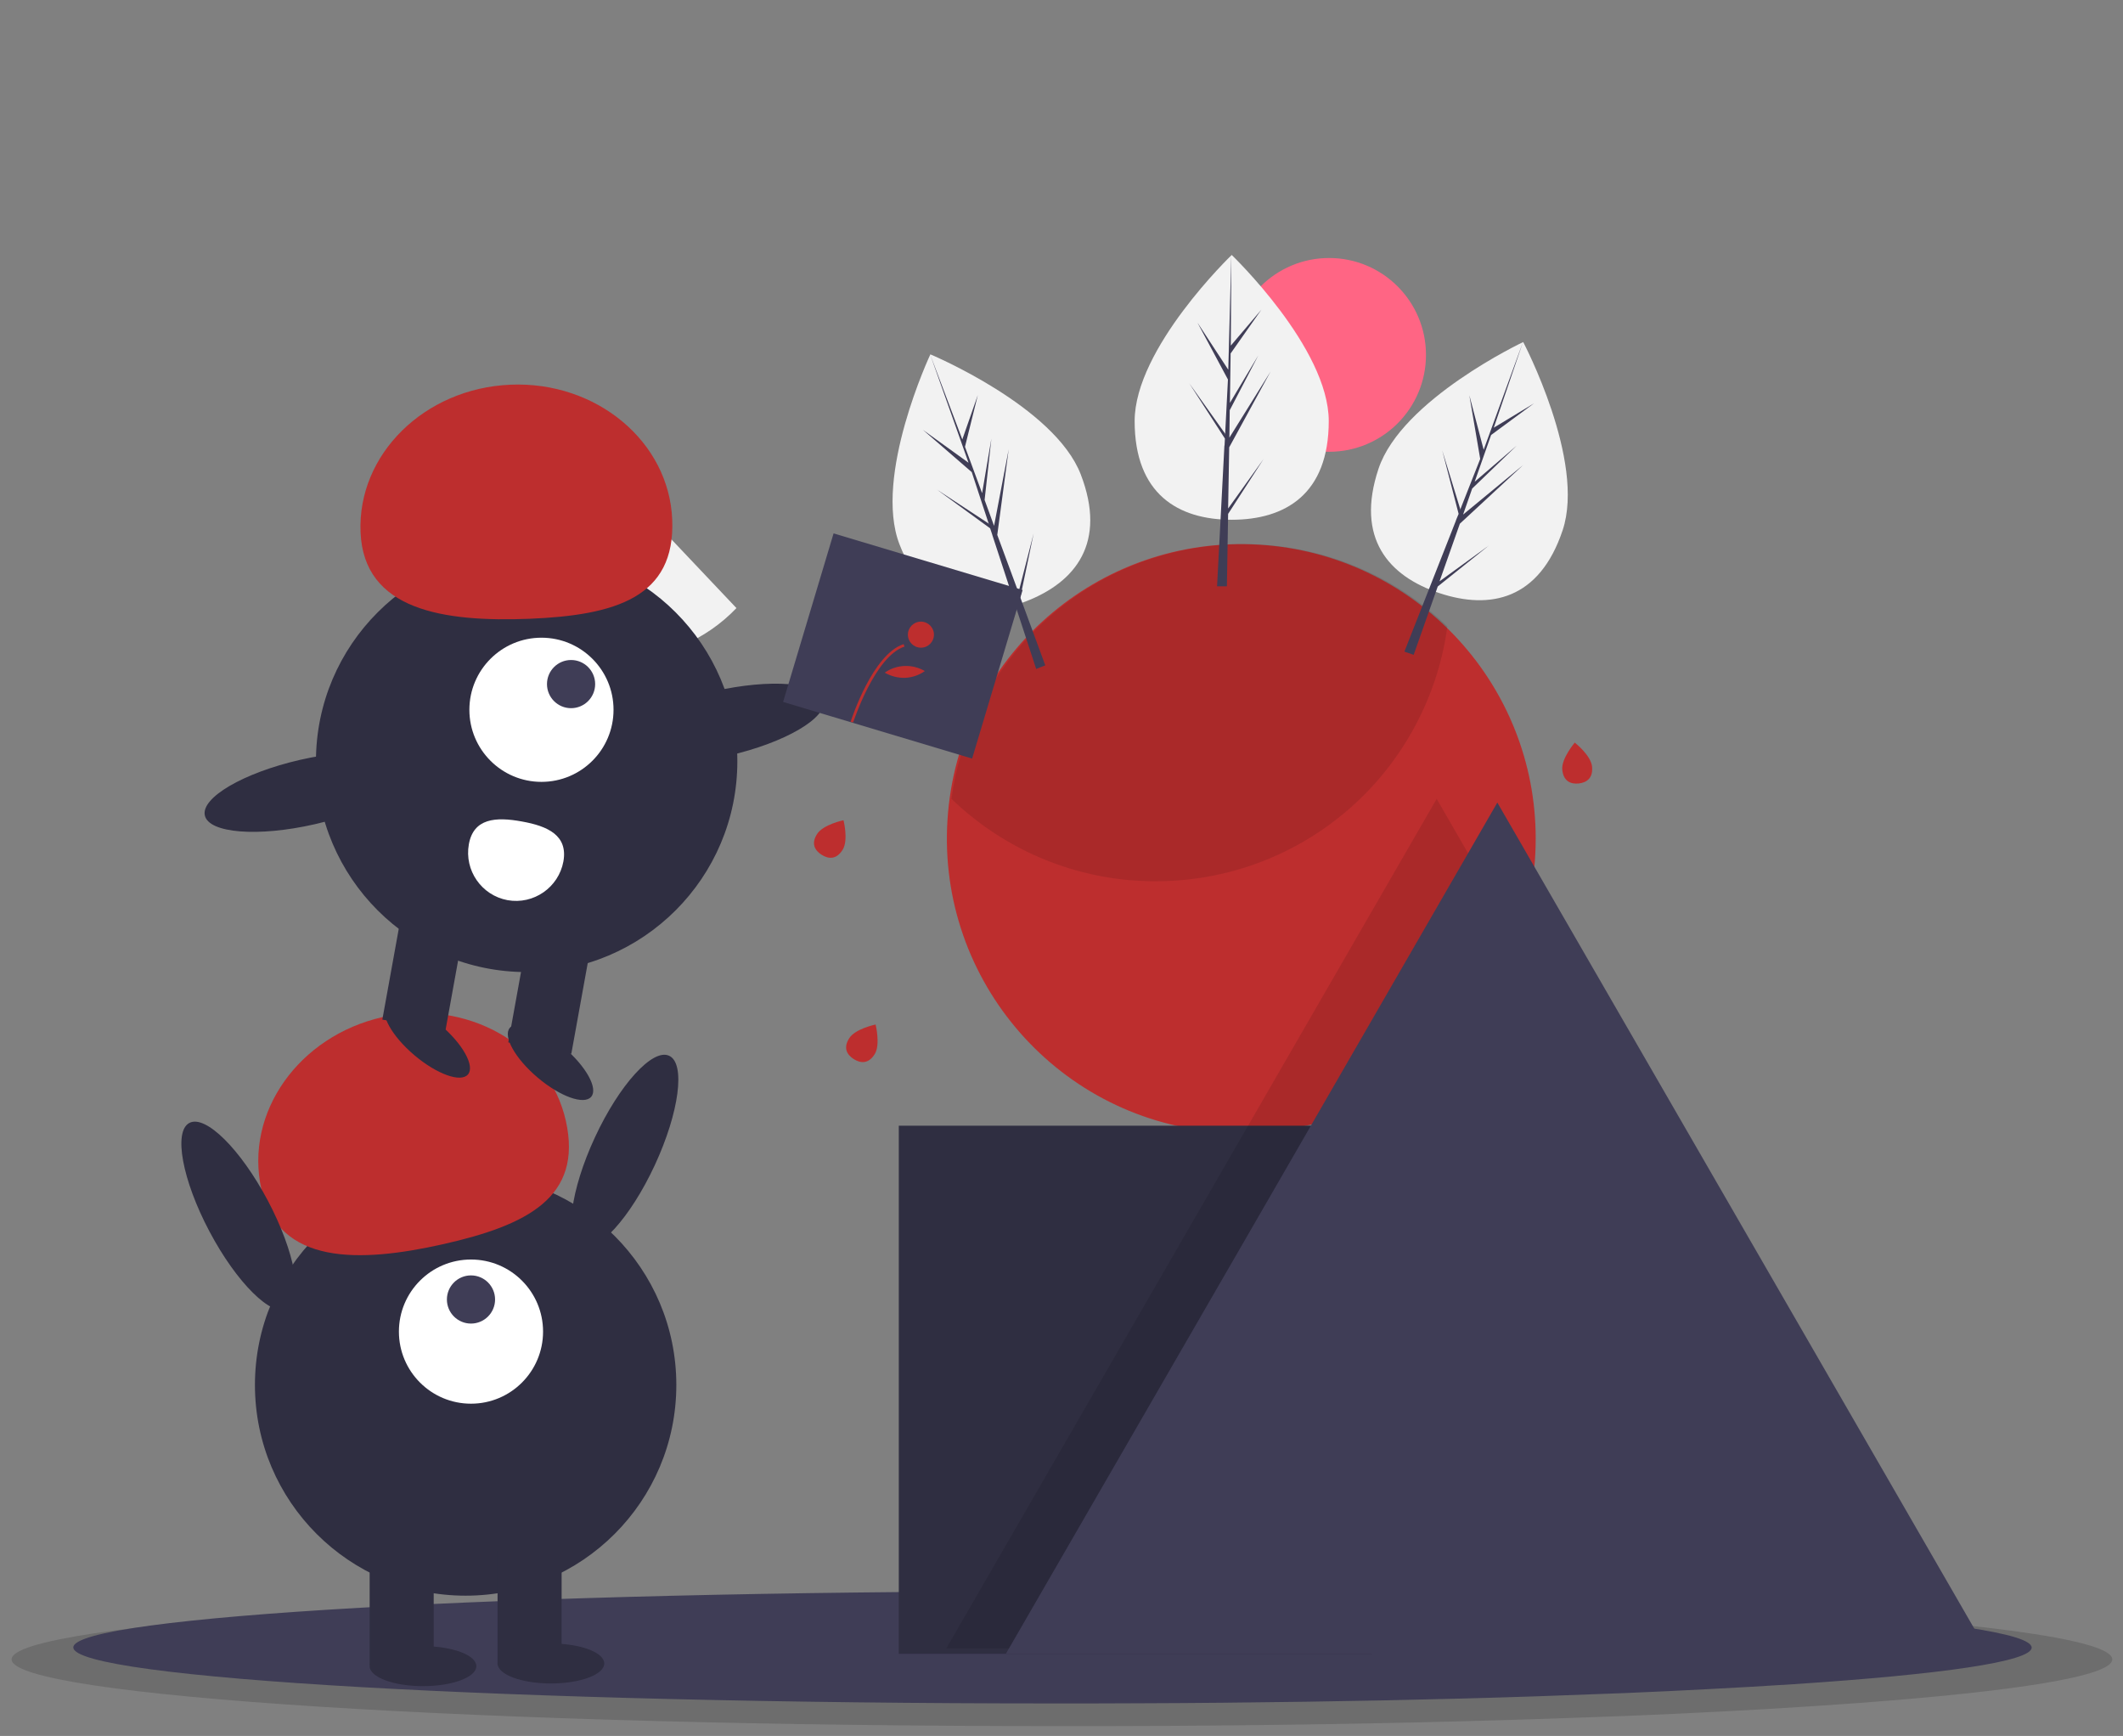 <?xml version="1.0" encoding="utf-8"?>
<!-- Generator: Adobe Illustrator 19.2.1, SVG Export Plug-In . SVG Version: 6.00 Build 0)  -->
<svg version="1.1" id="bfbb5b39-9b4a-43f6-b630-7b09a59f4f63"
	 xmlns="http://www.w3.org/2000/svg" xmlns:xlink="http://www.w3.org/1999/xlink" x="0px" y="0px" viewBox="0 0 1190 972.9"
	 style="enable-background:new 0 0 1190 972.9;" xml:space="preserve">
<rect x="0" y="0" width="1190" height="972.9" fill="#808080" stroke="none"/>
<style type="text/css">
	.st0{opacity:0.15;enable-background:new    ;}
	.st1{fill:#3F3D56;}
	.st2{fill:#F2F2F2;}
	.st3{fill:#2F2E41;}
	.st4{fill:none;stroke:#3F3D56;stroke-width:2;stroke-miterlimit:10;}
	.st5{opacity:0.1;enable-background:new    ;}
	.st6{fill:#BD2E2E;}
	.st7{fill:#FFFFFF;}
	.st8{fill:#FF6584;}
	.st9{fill:none;stroke:#BD2E2E;stroke-width:2;stroke-miterlimit:10;}
	.st10{fill:#FFB9B9;}
	.st11{fill:none;stroke:#FFB9B9;stroke-miterlimit:10;}
	.st12{opacity:0.1;fill:#BD2E2E;enable-background:new    ;}
	.st13{opacity:0.1;}
	.st14{fill:none;stroke:#535461;stroke-width:2;stroke-miterlimit:10;}
	.st15{opacity:0.25;enable-background:new    ;}
	.st16{fill:none;stroke:#565987;stroke-miterlimit:10;}
	.st17{fill:none;stroke:#BD2E2E;stroke-width:4;stroke-miterlimit:10;}
	.st18{fill:#FFD037;}
	.st19{fill:#A8A8A8;}
	.st20{opacity:0.2;enable-background:new    ;}
</style>
<path class="st0" d="M1184,930c0,9.4-53.9,17.9-142.9,24.5c-16.2,1.2-33.6,2.3-52,3.4c-15.9,0.9-32.6,1.8-50,2.6
	c-16.9,0.8-34.4,1.5-52.6,2.1c-57.4,2.1-120.9,3.6-188.4,4.3c-16.4,0.2-33,0.3-49.8,0.4c-17.5,0.1-35.2,0.1-53.1,0.1
	C270.1,967.5,6.5,950.7,6.5,930s263.6-37.5,588.8-37.5c140,0,268.5,3.1,369.6,8.3c3.7,0.2,7.4,0.4,11,0.6c0,0,0,0,0.1,0
	C1103.2,908.3,1184,918.5,1184,930z"/>
<path class="st1" d="M1138.8,923.4c0,7.8-50.2,15-133.3,20.5c-15.1,1-31.3,1.9-48.4,2.8c-14.8,0.8-30.4,1.5-46.6,2.2
	c-15.8,0.6-32.1,1.2-49,1.8c-53.5,1.8-112.7,3-175.6,3.6c-15.3,0.1-30.7,0.3-46.4,0.3c-16.3,0.1-32.8,0.1-49.5,0.1
	c-303.1,0-548.9-14-548.9-31.4s245.7-31.4,548.9-31.4c67,0,131.3,0.7,190.6,2h0.2c56.2,1.2,108,2.9,153.8,5
	c3.5,0.2,6.9,0.3,10.3,0.5c0,0,0,0,0.1,0c21,1,40.6,2.1,58.7,3.3c0.2,0,0.4,0,0.6,0C1088,908.3,1138.8,915.5,1138.8,923.4z"/>
<path class="st2" d="M346.6,369c25,0,48.9-10.1,66.2-28.2l-65.3-69l-69.8,66.1C295.1,357.7,320.3,369.1,346.6,369z"/>
<path class="st6" d="M860.8,469.9c0.1,91-73.6,164.9-164.7,165c-0.1,0-0.2,0-0.3,0c-0.9,0-1.9,0-2.8,0c-4-0.1-7.9-0.3-11.8-0.6
	c-90.8-8-157.8-88.2-149.8-178.9c8-90.8,88.2-157.8,178.9-149.8C795.5,313.1,860.8,384.5,860.8,469.9L860.8,469.9z"/>
<path class="st5" d="M791.4,410.2c10.3-18.2,17.1-38.3,19.9-59.1c-65.6-63.2-170.1-61.3-233.3,4.3c-24.3,25.2-40,57.6-44.7,92.3
	c27.1,26.2,62.4,42.3,99.9,45.6c3.9,0.3,7.8,0.5,11.8,0.6c0.9,0,1.9,0,2.8,0C707.3,494,762.2,462,791.4,410.2z"/>
<rect x="503.8" y="630.9" class="st3" width="265" height="296"/>
<path class="st5" d="M853.7,531.5c-20.8,48.8-63.8,84.7-115.6,96.4h36.7v296H530.4l137.2-237.6l31.4-54.4l2.3-4l104-180.2
	L853.7,531.5z"/>
<polygon class="st1" points="839.3,449.8 977.1,688.4 1114.8,926.9 839.3,926.9 563.8,926.9 701.6,688.4 "/>
<circle class="st8" cx="745" cy="198.9" r="54.3"/>
<path class="st2" d="M744.8,236c0,41-24.4,55.3-54.4,55.3S636,276.9,636,236s54.4-93.1,54.4-93.1S744.8,195,744.8,236z"/>
<polygon class="st1" points="688.4,285 689,250.7 712.2,208.2 689.1,245.3 689.3,229.9 705.3,199.2 689.4,225.8 689.4,225.8 
	689.8,198.1 707,173.6 689.9,193.7 690.2,142.8 688.4,210.2 688.6,207.4 671.2,180.8 688.3,212.7 686.7,243.7 686.6,242.9 
	666.6,214.8 686.6,245.8 686.4,249.7 686.3,249.7 686.3,250 682.2,328.6 687.7,328.6 688.4,288 708.3,257.2 "/>
<path class="st2" d="M875.9,297.2c-13,38.9-40.6,44.7-69.1,35.2c-28.5-9.5-47.1-30.8-34.1-69.7s81.1-71,81.1-71
	S888.9,258.3,875.9,297.2z"/>
<polygon class="st1" points="806.9,325.8 818.3,293.5 853.8,260.6 820.1,288.4 825.2,273.8 850.1,249.8 826.6,270 826.6,270 
	835.8,243.8 859.8,226.1 837.3,239.7 853.7,191.6 830.6,254.9 831.7,252.3 823.6,221.5 829.7,257.2 818.3,286.1 818.5,285.3 
	808.4,252.4 817.6,288 816.1,291.6 816.1,291.7 816,292 787.2,365.2 792.4,367 805.9,328.7 834.6,305.7 "/>
<path class="st2" d="M605.8,265.9c14.7,38.2-2.8,60.4-30.9,71.2s-55.9,6.2-70.7-32s17.3-106.5,17.3-106.5S591.1,227.7,605.8,265.9z"
	/>
<polygon class="st1" points="570.9,332 559,299.8 565.4,251.8 557.2,294.7 551.9,280.2 555.7,245.8 550.5,276.4 550.5,276.4 
	540.9,250.4 548.1,221.4 539.4,246.3 521.4,198.7 543.9,262.2 543.1,259.5 517.3,240.9 544.7,264.6 554.4,294.1 554,293.3 
	525.2,274.4 555,296.1 556.2,299.7 556.2,299.8 556.3,300.1 580.8,374.9 585.9,372.9 571.9,334.8 579.4,298.9 "/>
<path class="st6" d="M490.3,590.8c-3.4,5.4-7.7,5.3-11.7,2.8s-6-6.4-2.6-11.7c3.4-5.4,14.8-7.7,14.8-7.7S493.6,585.5,490.3,590.8z"
	/>
<path class="st6" d="M892.4,429.7c0.6,6.3-2.9,8.9-7.5,9.4s-8.6-1.4-9.2-7.7s7-15.2,7-15.2S891.8,423.3,892.4,429.7z"/>
<path class="st6" d="M472.3,476.3c-3.4,5.4-7.7,5.3-11.7,2.8s-6-6.4-2.6-11.7s14.8-7.7,14.8-7.7S475.7,470.9,472.3,476.3z"/>
<g>
	<circle class="st3" cx="261" cy="776.2" r="118.1"/>
	<rect x="207.2" y="868.8" class="st3" width="35.9" height="64.3"/>
	<rect x="278.9" y="868.8" class="st3" width="35.9" height="64.3"/>
	<ellipse class="st3" cx="237.1" cy="933.8" rx="29.9" ry="11.2"/>
	<ellipse class="st3" cx="308.8" cy="932.3" rx="29.9" ry="11.2"/>
	<circle class="st7" cx="264" cy="746.3" r="40.4"/>
	<circle class="st1" cx="264" cy="728.3" r="13.5"/>
	<path class="st6" d="M146.5,666.4c-9.5-42.7,20.9-85.8,68.1-96.4c47.1-10.5,93.1,15.6,102.6,58.3s-21.7,58.4-68.8,69
		S156,709,146.5,666.4z"/>
	
		<ellipse transform="matrix(0.421 -0.907 0.907 0.421 -382.697 691.189)" class="st3" cx="350.3" cy="645.5" rx="59" ry="18.5"/>
	
		<ellipse transform="matrix(0.884 -0.468 0.468 0.884 -303.241 141.673)" class="st3" cx="133.6" cy="681.4" rx="18.5" ry="59"/>
	<circle class="st3" cx="295.2" cy="426.7" r="118.1"/>
	
		<rect x="205.6" y="525.2" transform="matrix(0.178 -0.984 0.984 0.178 -339.083 680.269)" class="st3" width="64.3" height="35.9"/>
	
		<rect x="276.2" y="538" transform="matrix(0.178 -0.984 0.984 0.178 -293.642 760.231)" class="st3" width="64.3" height="35.9"/>
	
		<ellipse transform="matrix(0.646 -0.763 0.763 0.646 -345.205 446.218)" class="st3" cx="308.7" cy="595.5" rx="11.2" ry="29.9"/>
	
		<ellipse transform="matrix(0.646 -0.763 0.763 0.646 -360.106 389.047)" class="st3" cx="239.6" cy="583" rx="11.2" ry="29.9"/>
	<circle class="st7" cx="303.5" cy="397.8" r="40.4"/>
	<circle class="st1" cx="320.1" cy="383.4" r="13.5"/>
	<path class="st6" d="M202.1,298.3c-1.8-43.7,35.9-80.7,84.1-82.7s88.8,31.9,90.6,75.6s-31.8,53.6-80,55.6
		C248.5,348.7,203.9,342,202.1,298.3z"/>
	
		<ellipse transform="matrix(0.975 -0.223 0.223 0.975 -80.314 100.558)" class="st3" cx="404.2" cy="405.2" rx="59" ry="18.5"/>
	
		<ellipse transform="matrix(0.975 -0.223 0.223 0.975 -94.783 49.752)" class="st3" cx="172.5" cy="443.7" rx="59" ry="18.5"/>
	<path class="st7" d="M262.8,473.2c-2.6,14.6,7.1,28.6,21.7,31.3c14.6,2.6,28.6-7.1,31.3-21.7c2.6-14.6-8.7-19.8-23.3-22.4
		C277.8,457.7,265.4,458.6,262.8,473.2z"/>
	
		<rect x="456.8" y="306.9" transform="matrix(0.287 -0.958 0.958 0.287 13.836 742.936)" class="st1" width="98.6" height="110.6"/>
	<path class="st6" d="M478.2,404.9l-1.4-0.4c0.5-1.5,12.3-37.8,29.7-43.5l0.5,1.4C490.3,367.8,478.4,404.5,478.2,404.9z"/>
	<circle class="st6" cx="516.2" cy="355.7" r="7.3"/>
	<path class="st6" d="M507.3,379.9c-4,0.1-7.9-0.9-11.4-2.9c6.7-4.7,15.5-5,22.5-0.9C515.2,378.4,511.3,379.7,507.3,379.9z"/>
</g>
</svg>
